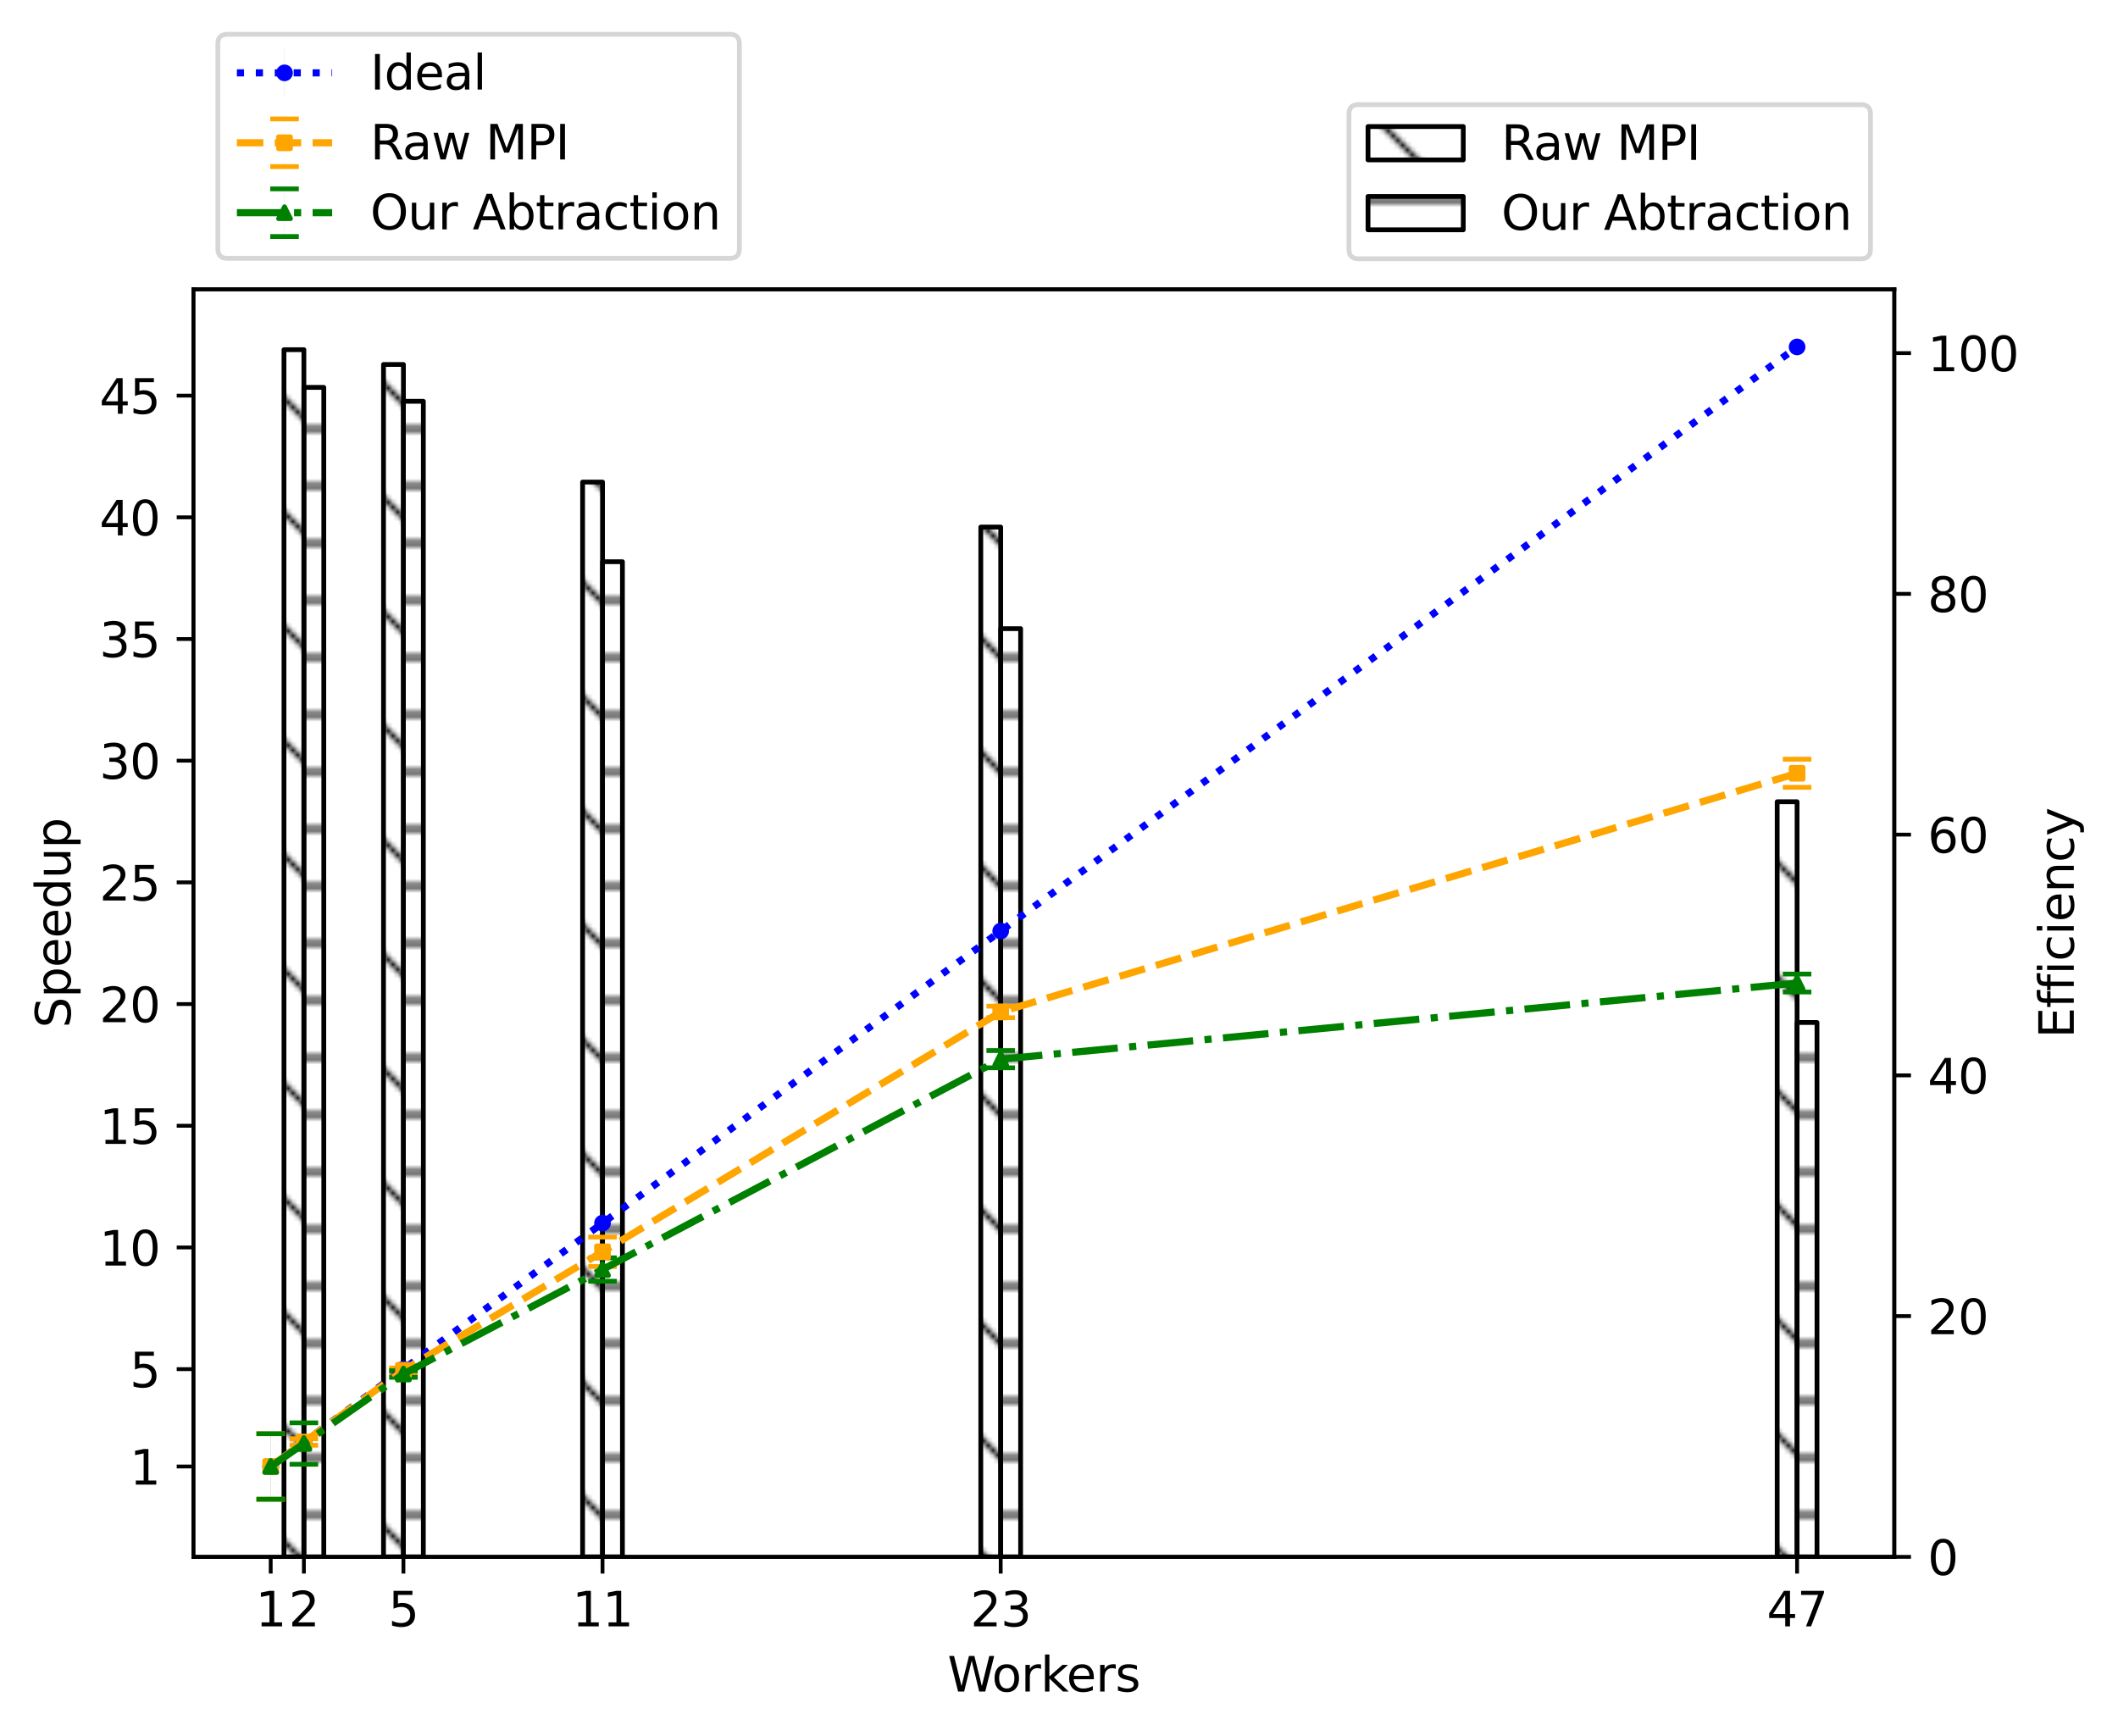 <?xml version="1.0" encoding="utf-8" standalone="no"?>
<!DOCTYPE svg PUBLIC "-//W3C//DTD SVG 1.1//EN"
  "http://www.w3.org/Graphics/SVG/1.1/DTD/svg11.dtd">
<svg xmlns:xlink="http://www.w3.org/1999/xlink" width="444.689pt" height="364.413pt" viewBox="0 0 444.689 364.413" xmlns="http://www.w3.org/2000/svg" version="1.1">
 <defs>
  <style type="text/css">*{stroke-linejoin: round; stroke-linecap: butt}</style>
 </defs>
 <g id="figure_1">
  <g id="patch_1">
   <path d="M 0 364.413 
L 444.689 364.413 
L 444.689 0 
L 0 0 
z
" style="fill: #ffffff"/>
  </g>
  <g id="axes_1">
   <g id="patch_2">
    <path d="M 40.603 326.857 
L 397.723 326.857 
L 397.723 60.745 
L 40.603 60.745 
z
" style="fill: #ffffff"/>
   </g>
   <g id="patch_3">
    <path d="M 59.623 326.857 
L 63.803 326.857 
L 63.803 73.417 
L 59.623 73.417 
z
" clip-path="url(#p7d1b0fa238)" style="fill: url(#hbd7af43b06); stroke: #000000; stroke-linejoin: miter"/>
   </g>
   <g id="patch_4">
    <path d="M 80.523 326.857 
L 84.703 326.857 
L 84.703 76.524 
L 80.523 76.524 
z
" clip-path="url(#p7d1b0fa238)" style="fill: url(#hbd7af43b06); stroke: #000000; stroke-linejoin: miter"/>
   </g>
   <g id="patch_5">
    <path d="M 122.324 326.857 
L 126.504 326.857 
L 126.504 101.211 
L 122.324 101.211 
z
" clip-path="url(#p7d1b0fa238)" style="fill: url(#hbd7af43b06); stroke: #000000; stroke-linejoin: miter"/>
   </g>
   <g id="patch_6">
    <path d="M 205.926 326.857 
L 210.106 326.857 
L 210.106 110.657 
L 205.926 110.657 
z
" clip-path="url(#p7d1b0fa238)" style="fill: url(#hbd7af43b06); stroke: #000000; stroke-linejoin: miter"/>
   </g>
   <g id="patch_7">
    <path d="M 373.13 326.857 
L 377.31 326.857 
L 377.31 168.324 
L 373.13 168.324 
z
" clip-path="url(#p7d1b0fa238)" style="fill: url(#hbd7af43b06); stroke: #000000; stroke-linejoin: miter"/>
   </g>
   <g id="patch_8">
    <path d="M 63.803 326.857 
L 67.983 326.857 
L 67.983 81.332 
L 63.803 81.332 
z
" clip-path="url(#p7d1b0fa238)" style="fill: url(#h9a0b20f9ff); stroke: #000000; stroke-linejoin: miter"/>
   </g>
   <g id="patch_9">
    <path d="M 84.703 326.857 
L 88.883 326.857 
L 88.883 84.249 
L 84.703 84.249 
z
" clip-path="url(#p7d1b0fa238)" style="fill: url(#h9a0b20f9ff); stroke: #000000; stroke-linejoin: miter"/>
   </g>
   <g id="patch_10">
    <path d="M 126.504 326.857 
L 130.684 326.857 
L 130.684 117.929 
L 126.504 117.929 
z
" clip-path="url(#p7d1b0fa238)" style="fill: url(#h9a0b20f9ff); stroke: #000000; stroke-linejoin: miter"/>
   </g>
   <g id="patch_11">
    <path d="M 210.106 326.857 
L 214.286 326.857 
L 214.286 131.982 
L 210.106 131.982 
z
" clip-path="url(#p7d1b0fa238)" style="fill: url(#h9a0b20f9ff); stroke: #000000; stroke-linejoin: miter"/>
   </g>
   <g id="patch_12">
    <path d="M 377.31 326.857 
L 381.49 326.857 
L 381.49 214.666 
L 377.31 214.666 
z
" clip-path="url(#p7d1b0fa238)" style="fill: url(#h9a0b20f9ff); stroke: #000000; stroke-linejoin: miter"/>
   </g>
   <g id="matplotlib.axis_1">
    <g id="ytick_1">
     <g id="line2d_1">
      <defs>
       <path id="m312a67664e" d="M 0 0 
L 3.5 0 
" style="stroke: #000000; stroke-width: 0.8"/>
      </defs>
      <g>
       <use xlink:href="#m312a67664e" x="397.723" y="326.857" style="stroke: #000000; stroke-width: 0.8"/>
      </g>
     </g>
     <g id="text_1">
      <!-- 0 -->
      <g transform="translate(404.723 330.656) scale(0.1 -0.1)">
       <defs>
        <path id="DejaVuSans-30" d="M 2034 4250 
Q 1547 4250 1301 3770 
Q 1056 3291 1056 2328 
Q 1056 1369 1301 889 
Q 1547 409 2034 409 
Q 2525 409 2770 889 
Q 3016 1369 3016 2328 
Q 3016 3291 2770 3770 
Q 2525 4250 2034 4250 
z
M 2034 4750 
Q 2819 4750 3233 4129 
Q 3647 3509 3647 2328 
Q 3647 1150 3233 529 
Q 2819 -91 2034 -91 
Q 1250 -91 836 529 
Q 422 1150 422 2328 
Q 422 3509 836 4129 
Q 1250 4750 2034 4750 
z
" transform="scale(0.016)"/>
       </defs>
       <use xlink:href="#DejaVuSans-30"/>
      </g>
     </g>
    </g>
    <g id="ytick_2">
     <g id="line2d_2">
      <g>
       <use xlink:href="#m312a67664e" x="397.723" y="276.313" style="stroke: #000000; stroke-width: 0.8"/>
      </g>
     </g>
     <g id="text_2">
      <!-- 20 -->
      <g transform="translate(404.723 280.112) scale(0.1 -0.1)">
       <defs>
        <path id="DejaVuSans-32" d="M 1228 531 
L 3431 531 
L 3431 0 
L 469 0 
L 469 531 
Q 828 903 1448 1529 
Q 2069 2156 2228 2338 
Q 2531 2678 2651 2914 
Q 2772 3150 2772 3378 
Q 2772 3750 2511 3984 
Q 2250 4219 1831 4219 
Q 1534 4219 1204 4116 
Q 875 4013 500 3803 
L 500 4441 
Q 881 4594 1212 4672 
Q 1544 4750 1819 4750 
Q 2544 4750 2975 4387 
Q 3406 4025 3406 3419 
Q 3406 3131 3298 2873 
Q 3191 2616 2906 2266 
Q 2828 2175 2409 1742 
Q 1991 1309 1228 531 
z
" transform="scale(0.016)"/>
       </defs>
       <use xlink:href="#DejaVuSans-32"/>
       <use xlink:href="#DejaVuSans-30" x="63.623"/>
      </g>
     </g>
    </g>
    <g id="ytick_3">
     <g id="line2d_3">
      <g>
       <use xlink:href="#m312a67664e" x="397.723" y="225.769" style="stroke: #000000; stroke-width: 0.8"/>
      </g>
     </g>
     <g id="text_3">
      <!-- 40 -->
      <g transform="translate(404.723 229.569) scale(0.1 -0.1)">
       <defs>
        <path id="DejaVuSans-34" d="M 2419 4116 
L 825 1625 
L 2419 1625 
L 2419 4116 
z
M 2253 4666 
L 3047 4666 
L 3047 1625 
L 3713 1625 
L 3713 1100 
L 3047 1100 
L 3047 0 
L 2419 0 
L 2419 1100 
L 313 1100 
L 313 1709 
L 2253 4666 
z
" transform="scale(0.016)"/>
       </defs>
       <use xlink:href="#DejaVuSans-34"/>
       <use xlink:href="#DejaVuSans-30" x="63.623"/>
      </g>
     </g>
    </g>
    <g id="ytick_4">
     <g id="line2d_4">
      <g>
       <use xlink:href="#m312a67664e" x="397.723" y="175.226" style="stroke: #000000; stroke-width: 0.8"/>
      </g>
     </g>
     <g id="text_4">
      <!-- 60 -->
      <g transform="translate(404.723 179.025) scale(0.1 -0.1)">
       <defs>
        <path id="DejaVuSans-36" d="M 2113 2584 
Q 1688 2584 1439 2293 
Q 1191 2003 1191 1497 
Q 1191 994 1439 701 
Q 1688 409 2113 409 
Q 2538 409 2786 701 
Q 3034 994 3034 1497 
Q 3034 2003 2786 2293 
Q 2538 2584 2113 2584 
z
M 3366 4563 
L 3366 3988 
Q 3128 4100 2886 4159 
Q 2644 4219 2406 4219 
Q 1781 4219 1451 3797 
Q 1122 3375 1075 2522 
Q 1259 2794 1537 2939 
Q 1816 3084 2150 3084 
Q 2853 3084 3261 2657 
Q 3669 2231 3669 1497 
Q 3669 778 3244 343 
Q 2819 -91 2113 -91 
Q 1303 -91 875 529 
Q 447 1150 447 2328 
Q 447 3434 972 4092 
Q 1497 4750 2381 4750 
Q 2619 4750 2861 4703 
Q 3103 4656 3366 4563 
z
" transform="scale(0.016)"/>
       </defs>
       <use xlink:href="#DejaVuSans-36"/>
       <use xlink:href="#DejaVuSans-30" x="63.623"/>
      </g>
     </g>
    </g>
    <g id="ytick_5">
     <g id="line2d_5">
      <g>
       <use xlink:href="#m312a67664e" x="397.723" y="124.682" style="stroke: #000000; stroke-width: 0.8"/>
      </g>
     </g>
     <g id="text_5">
      <!-- 80 -->
      <g transform="translate(404.723 128.481) scale(0.1 -0.1)">
       <defs>
        <path id="DejaVuSans-38" d="M 2034 2216 
Q 1584 2216 1326 1975 
Q 1069 1734 1069 1313 
Q 1069 891 1326 650 
Q 1584 409 2034 409 
Q 2484 409 2743 651 
Q 3003 894 3003 1313 
Q 3003 1734 2745 1975 
Q 2488 2216 2034 2216 
z
M 1403 2484 
Q 997 2584 770 2862 
Q 544 3141 544 3541 
Q 544 4100 942 4425 
Q 1341 4750 2034 4750 
Q 2731 4750 3128 4425 
Q 3525 4100 3525 3541 
Q 3525 3141 3298 2862 
Q 3072 2584 2669 2484 
Q 3125 2378 3379 2068 
Q 3634 1759 3634 1313 
Q 3634 634 3220 271 
Q 2806 -91 2034 -91 
Q 1263 -91 848 271 
Q 434 634 434 1313 
Q 434 1759 690 2068 
Q 947 2378 1403 2484 
z
M 1172 3481 
Q 1172 3119 1398 2916 
Q 1625 2713 2034 2713 
Q 2441 2713 2670 2916 
Q 2900 3119 2900 3481 
Q 2900 3844 2670 4047 
Q 2441 4250 2034 4250 
Q 1625 4250 1398 4047 
Q 1172 3844 1172 3481 
z
" transform="scale(0.016)"/>
       </defs>
       <use xlink:href="#DejaVuSans-38"/>
       <use xlink:href="#DejaVuSans-30" x="63.623"/>
      </g>
     </g>
    </g>
    <g id="ytick_6">
     <g id="line2d_6">
      <g>
       <use xlink:href="#m312a67664e" x="397.723" y="74.139" style="stroke: #000000; stroke-width: 0.8"/>
      </g>
     </g>
     <g id="text_6">
      <!-- 100 -->
      <g transform="translate(404.723 77.938) scale(0.1 -0.1)">
       <defs>
        <path id="DejaVuSans-31" d="M 794 531 
L 1825 531 
L 1825 4091 
L 703 3866 
L 703 4441 
L 1819 4666 
L 2450 4666 
L 2450 531 
L 3481 531 
L 3481 0 
L 794 0 
L 794 531 
z
" transform="scale(0.016)"/>
       </defs>
       <use xlink:href="#DejaVuSans-31"/>
       <use xlink:href="#DejaVuSans-30" x="63.623"/>
       <use xlink:href="#DejaVuSans-30" x="127.246"/>
      </g>
     </g>
    </g>
    <g id="text_7">
     <!-- Efficiency -->
     <g transform="translate(435.409 217.962) rotate(-90) scale(0.1 -0.1)">
      <defs>
       <path id="DejaVuSans-45" d="M 628 4666 
L 3578 4666 
L 3578 4134 
L 1259 4134 
L 1259 2753 
L 3481 2753 
L 3481 2222 
L 1259 2222 
L 1259 531 
L 3634 531 
L 3634 0 
L 628 0 
L 628 4666 
z
" transform="scale(0.016)"/>
       <path id="DejaVuSans-66" d="M 2375 4863 
L 2375 4384 
L 1825 4384 
Q 1516 4384 1395 4259 
Q 1275 4134 1275 3809 
L 1275 3500 
L 2222 3500 
L 2222 3053 
L 1275 3053 
L 1275 0 
L 697 0 
L 697 3053 
L 147 3053 
L 147 3500 
L 697 3500 
L 697 3744 
Q 697 4328 969 4595 
Q 1241 4863 1831 4863 
L 2375 4863 
z
" transform="scale(0.016)"/>
       <path id="DejaVuSans-69" d="M 603 3500 
L 1178 3500 
L 1178 0 
L 603 0 
L 603 3500 
z
M 603 4863 
L 1178 4863 
L 1178 4134 
L 603 4134 
L 603 4863 
z
" transform="scale(0.016)"/>
       <path id="DejaVuSans-63" d="M 3122 3366 
L 3122 2828 
Q 2878 2963 2633 3030 
Q 2388 3097 2138 3097 
Q 1578 3097 1268 2742 
Q 959 2388 959 1747 
Q 959 1106 1268 751 
Q 1578 397 2138 397 
Q 2388 397 2633 464 
Q 2878 531 3122 666 
L 3122 134 
Q 2881 22 2623 -34 
Q 2366 -91 2075 -91 
Q 1284 -91 818 406 
Q 353 903 353 1747 
Q 353 2603 823 3093 
Q 1294 3584 2113 3584 
Q 2378 3584 2631 3529 
Q 2884 3475 3122 3366 
z
" transform="scale(0.016)"/>
       <path id="DejaVuSans-65" d="M 3597 1894 
L 3597 1613 
L 953 1613 
Q 991 1019 1311 708 
Q 1631 397 2203 397 
Q 2534 397 2845 478 
Q 3156 559 3463 722 
L 3463 178 
Q 3153 47 2828 -22 
Q 2503 -91 2169 -91 
Q 1331 -91 842 396 
Q 353 884 353 1716 
Q 353 2575 817 3079 
Q 1281 3584 2069 3584 
Q 2775 3584 3186 3129 
Q 3597 2675 3597 1894 
z
M 3022 2063 
Q 3016 2534 2758 2815 
Q 2500 3097 2075 3097 
Q 1594 3097 1305 2825 
Q 1016 2553 972 2059 
L 3022 2063 
z
" transform="scale(0.016)"/>
       <path id="DejaVuSans-6e" d="M 3513 2113 
L 3513 0 
L 2938 0 
L 2938 2094 
Q 2938 2591 2744 2837 
Q 2550 3084 2163 3084 
Q 1697 3084 1428 2787 
Q 1159 2491 1159 1978 
L 1159 0 
L 581 0 
L 581 3500 
L 1159 3500 
L 1159 2956 
Q 1366 3272 1645 3428 
Q 1925 3584 2291 3584 
Q 2894 3584 3203 3211 
Q 3513 2838 3513 2113 
z
" transform="scale(0.016)"/>
       <path id="DejaVuSans-79" d="M 2059 -325 
Q 1816 -950 1584 -1140 
Q 1353 -1331 966 -1331 
L 506 -1331 
L 506 -850 
L 844 -850 
Q 1081 -850 1212 -737 
Q 1344 -625 1503 -206 
L 1606 56 
L 191 3500 
L 800 3500 
L 1894 763 
L 2988 3500 
L 3597 3500 
L 2059 -325 
z
" transform="scale(0.016)"/>
      </defs>
      <use xlink:href="#DejaVuSans-45"/>
      <use xlink:href="#DejaVuSans-66" x="63.184"/>
      <use xlink:href="#DejaVuSans-66" x="98.389"/>
      <use xlink:href="#DejaVuSans-69" x="133.594"/>
      <use xlink:href="#DejaVuSans-63" x="161.377"/>
      <use xlink:href="#DejaVuSans-69" x="216.357"/>
      <use xlink:href="#DejaVuSans-65" x="244.141"/>
      <use xlink:href="#DejaVuSans-6e" x="305.664"/>
      <use xlink:href="#DejaVuSans-63" x="369.043"/>
      <use xlink:href="#DejaVuSans-79" x="424.023"/>
     </g>
    </g>
   </g>
   <g id="patch_13">
    <path d="M 40.603 326.857 
L 40.603 60.745 
" style="fill: none; stroke: #000000; stroke-width: 0.8; stroke-linejoin: miter; stroke-linecap: square"/>
   </g>
   <g id="patch_14">
    <path d="M 397.723 326.857 
L 397.723 60.745 
" style="fill: none; stroke: #000000; stroke-width: 0.8; stroke-linejoin: miter; stroke-linecap: square"/>
   </g>
   <g id="patch_15">
    <path d="M 40.603 326.857 
L 397.723 326.857 
" style="fill: none; stroke: #000000; stroke-width: 0.8; stroke-linejoin: miter; stroke-linecap: square"/>
   </g>
   <g id="patch_16">
    <path d="M 40.603 60.745 
L 397.723 60.745 
" style="fill: none; stroke: #000000; stroke-width: 0.8; stroke-linejoin: miter; stroke-linecap: square"/>
   </g>
   <g id="legend_1">
    <g id="patch_17">
     <path d="M 285.223 54.325 
L 390.723 54.325 
Q 392.723 54.325 392.723 52.325 
L 392.723 23.969 
Q 392.723 21.969 390.723 21.969 
L 285.223 21.969 
Q 283.223 21.969 283.223 23.969 
L 283.223 52.325 
Q 283.223 54.325 285.223 54.325 
z
" style="fill: #ffffff; opacity: 0.8; stroke: #cccccc; stroke-linejoin: miter"/>
    </g>
    <g id="patch_18">
     <path d="M 287.223 33.568 
L 307.223 33.568 
L 307.223 26.568 
L 287.223 26.568 
z
" style="fill: url(#hbd7af43b06); stroke: #000000; stroke-linejoin: miter"/>
    </g>
    <g id="text_8">
     <!-- Raw MPI -->
     <g transform="translate(315.223 33.568) scale(0.1 -0.1)">
      <defs>
       <path id="DejaVuSans-52" d="M 2841 2188 
Q 3044 2119 3236 1894 
Q 3428 1669 3622 1275 
L 4263 0 
L 3584 0 
L 2988 1197 
Q 2756 1666 2539 1819 
Q 2322 1972 1947 1972 
L 1259 1972 
L 1259 0 
L 628 0 
L 628 4666 
L 2053 4666 
Q 2853 4666 3247 4331 
Q 3641 3997 3641 3322 
Q 3641 2881 3436 2590 
Q 3231 2300 2841 2188 
z
M 1259 4147 
L 1259 2491 
L 2053 2491 
Q 2509 2491 2742 2702 
Q 2975 2913 2975 3322 
Q 2975 3731 2742 3939 
Q 2509 4147 2053 4147 
L 1259 4147 
z
" transform="scale(0.016)"/>
       <path id="DejaVuSans-61" d="M 2194 1759 
Q 1497 1759 1228 1600 
Q 959 1441 959 1056 
Q 959 750 1161 570 
Q 1363 391 1709 391 
Q 2188 391 2477 730 
Q 2766 1069 2766 1631 
L 2766 1759 
L 2194 1759 
z
M 3341 1997 
L 3341 0 
L 2766 0 
L 2766 531 
Q 2569 213 2275 61 
Q 1981 -91 1556 -91 
Q 1019 -91 701 211 
Q 384 513 384 1019 
Q 384 1609 779 1909 
Q 1175 2209 1959 2209 
L 2766 2209 
L 2766 2266 
Q 2766 2663 2505 2880 
Q 2244 3097 1772 3097 
Q 1472 3097 1187 3025 
Q 903 2953 641 2809 
L 641 3341 
Q 956 3463 1253 3523 
Q 1550 3584 1831 3584 
Q 2591 3584 2966 3190 
Q 3341 2797 3341 1997 
z
" transform="scale(0.016)"/>
       <path id="DejaVuSans-77" d="M 269 3500 
L 844 3500 
L 1563 769 
L 2278 3500 
L 2956 3500 
L 3675 769 
L 4391 3500 
L 4966 3500 
L 4050 0 
L 3372 0 
L 2619 2869 
L 1863 0 
L 1184 0 
L 269 3500 
z
" transform="scale(0.016)"/>
       <path id="DejaVuSans-20" transform="scale(0.016)"/>
       <path id="DejaVuSans-4d" d="M 628 4666 
L 1569 4666 
L 2759 1491 
L 3956 4666 
L 4897 4666 
L 4897 0 
L 4281 0 
L 4281 4097 
L 3078 897 
L 2444 897 
L 1241 4097 
L 1241 0 
L 628 0 
L 628 4666 
z
" transform="scale(0.016)"/>
       <path id="DejaVuSans-50" d="M 1259 4147 
L 1259 2394 
L 2053 2394 
Q 2494 2394 2734 2622 
Q 2975 2850 2975 3272 
Q 2975 3691 2734 3919 
Q 2494 4147 2053 4147 
L 1259 4147 
z
M 628 4666 
L 2053 4666 
Q 2838 4666 3239 4311 
Q 3641 3956 3641 3272 
Q 3641 2581 3239 2228 
Q 2838 1875 2053 1875 
L 1259 1875 
L 1259 0 
L 628 0 
L 628 4666 
z
" transform="scale(0.016)"/>
       <path id="DejaVuSans-49" d="M 628 4666 
L 1259 4666 
L 1259 0 
L 628 0 
L 628 4666 
z
" transform="scale(0.016)"/>
      </defs>
      <use xlink:href="#DejaVuSans-52"/>
      <use xlink:href="#DejaVuSans-61" x="67.232"/>
      <use xlink:href="#DejaVuSans-77" x="128.512"/>
      <use xlink:href="#DejaVuSans-20" x="210.299"/>
      <use xlink:href="#DejaVuSans-4d" x="242.086"/>
      <use xlink:href="#DejaVuSans-50" x="328.365"/>
      <use xlink:href="#DejaVuSans-49" x="388.668"/>
     </g>
    </g>
    <g id="patch_19">
     <path d="M 287.223 48.246 
L 307.223 48.246 
L 307.223 41.246 
L 287.223 41.246 
z
" style="fill: url(#h9a0b20f9ff); stroke: #000000; stroke-linejoin: miter"/>
    </g>
    <g id="text_9">
     <!-- Our Abtraction -->
     <g transform="translate(315.223 48.246) scale(0.1 -0.1)">
      <defs>
       <path id="DejaVuSans-4f" d="M 2522 4238 
Q 1834 4238 1429 3725 
Q 1025 3213 1025 2328 
Q 1025 1447 1429 934 
Q 1834 422 2522 422 
Q 3209 422 3611 934 
Q 4013 1447 4013 2328 
Q 4013 3213 3611 3725 
Q 3209 4238 2522 4238 
z
M 2522 4750 
Q 3503 4750 4090 4092 
Q 4678 3434 4678 2328 
Q 4678 1225 4090 567 
Q 3503 -91 2522 -91 
Q 1538 -91 948 565 
Q 359 1222 359 2328 
Q 359 3434 948 4092 
Q 1538 4750 2522 4750 
z
" transform="scale(0.016)"/>
       <path id="DejaVuSans-75" d="M 544 1381 
L 544 3500 
L 1119 3500 
L 1119 1403 
Q 1119 906 1312 657 
Q 1506 409 1894 409 
Q 2359 409 2629 706 
Q 2900 1003 2900 1516 
L 2900 3500 
L 3475 3500 
L 3475 0 
L 2900 0 
L 2900 538 
Q 2691 219 2414 64 
Q 2138 -91 1772 -91 
Q 1169 -91 856 284 
Q 544 659 544 1381 
z
M 1991 3584 
L 1991 3584 
z
" transform="scale(0.016)"/>
       <path id="DejaVuSans-72" d="M 2631 2963 
Q 2534 3019 2420 3045 
Q 2306 3072 2169 3072 
Q 1681 3072 1420 2755 
Q 1159 2438 1159 1844 
L 1159 0 
L 581 0 
L 581 3500 
L 1159 3500 
L 1159 2956 
Q 1341 3275 1631 3429 
Q 1922 3584 2338 3584 
Q 2397 3584 2469 3576 
Q 2541 3569 2628 3553 
L 2631 2963 
z
" transform="scale(0.016)"/>
       <path id="DejaVuSans-41" d="M 2188 4044 
L 1331 1722 
L 3047 1722 
L 2188 4044 
z
M 1831 4666 
L 2547 4666 
L 4325 0 
L 3669 0 
L 3244 1197 
L 1141 1197 
L 716 0 
L 50 0 
L 1831 4666 
z
" transform="scale(0.016)"/>
       <path id="DejaVuSans-62" d="M 3116 1747 
Q 3116 2381 2855 2742 
Q 2594 3103 2138 3103 
Q 1681 3103 1420 2742 
Q 1159 2381 1159 1747 
Q 1159 1113 1420 752 
Q 1681 391 2138 391 
Q 2594 391 2855 752 
Q 3116 1113 3116 1747 
z
M 1159 2969 
Q 1341 3281 1617 3432 
Q 1894 3584 2278 3584 
Q 2916 3584 3314 3078 
Q 3713 2572 3713 1747 
Q 3713 922 3314 415 
Q 2916 -91 2278 -91 
Q 1894 -91 1617 61 
Q 1341 213 1159 525 
L 1159 0 
L 581 0 
L 581 4863 
L 1159 4863 
L 1159 2969 
z
" transform="scale(0.016)"/>
       <path id="DejaVuSans-74" d="M 1172 4494 
L 1172 3500 
L 2356 3500 
L 2356 3053 
L 1172 3053 
L 1172 1153 
Q 1172 725 1289 603 
Q 1406 481 1766 481 
L 2356 481 
L 2356 0 
L 1766 0 
Q 1100 0 847 248 
Q 594 497 594 1153 
L 594 3053 
L 172 3053 
L 172 3500 
L 594 3500 
L 594 4494 
L 1172 4494 
z
" transform="scale(0.016)"/>
       <path id="DejaVuSans-6f" d="M 1959 3097 
Q 1497 3097 1228 2736 
Q 959 2375 959 1747 
Q 959 1119 1226 758 
Q 1494 397 1959 397 
Q 2419 397 2687 759 
Q 2956 1122 2956 1747 
Q 2956 2369 2687 2733 
Q 2419 3097 1959 3097 
z
M 1959 3584 
Q 2709 3584 3137 3096 
Q 3566 2609 3566 1747 
Q 3566 888 3137 398 
Q 2709 -91 1959 -91 
Q 1206 -91 779 398 
Q 353 888 353 1747 
Q 353 2609 779 3096 
Q 1206 3584 1959 3584 
z
" transform="scale(0.016)"/>
      </defs>
      <use xlink:href="#DejaVuSans-4f"/>
      <use xlink:href="#DejaVuSans-75" x="78.711"/>
      <use xlink:href="#DejaVuSans-72" x="142.09"/>
      <use xlink:href="#DejaVuSans-20" x="183.203"/>
      <use xlink:href="#DejaVuSans-41" x="214.99"/>
      <use xlink:href="#DejaVuSans-62" x="283.398"/>
      <use xlink:href="#DejaVuSans-74" x="346.875"/>
      <use xlink:href="#DejaVuSans-72" x="386.084"/>
      <use xlink:href="#DejaVuSans-61" x="427.197"/>
      <use xlink:href="#DejaVuSans-63" x="488.477"/>
      <use xlink:href="#DejaVuSans-74" x="543.457"/>
      <use xlink:href="#DejaVuSans-69" x="582.666"/>
      <use xlink:href="#DejaVuSans-6f" x="610.449"/>
      <use xlink:href="#DejaVuSans-6e" x="671.631"/>
     </g>
    </g>
   </g>
  </g>
  <g id="axes_2">
   <g id="matplotlib.axis_2">
    <g id="xtick_1">
     <g id="line2d_7">
      <defs>
       <path id="md956b3c418" d="M 0 0 
L 0 3.5 
" style="stroke: #000000; stroke-width: 0.8"/>
      </defs>
      <g>
       <use xlink:href="#md956b3c418" x="56.836" y="326.857" style="stroke: #000000; stroke-width: 0.8"/>
      </g>
     </g>
     <g id="text_10">
      <!-- 1 -->
      <g transform="translate(53.655 341.455) scale(0.1 -0.1)">
       <use xlink:href="#DejaVuSans-31"/>
      </g>
     </g>
    </g>
    <g id="xtick_2">
     <g id="line2d_8">
      <g>
       <use xlink:href="#md956b3c418" x="63.803" y="326.857" style="stroke: #000000; stroke-width: 0.8"/>
      </g>
     </g>
     <g id="text_11">
      <!-- 2 -->
      <g transform="translate(60.621 341.455) scale(0.1 -0.1)">
       <use xlink:href="#DejaVuSans-32"/>
      </g>
     </g>
    </g>
    <g id="xtick_3">
     <g id="line2d_9">
      <g>
       <use xlink:href="#md956b3c418" x="84.703" y="326.857" style="stroke: #000000; stroke-width: 0.8"/>
      </g>
     </g>
     <g id="text_12">
      <!-- 5 -->
      <g transform="translate(81.522 341.455) scale(0.1 -0.1)">
       <defs>
        <path id="DejaVuSans-35" d="M 691 4666 
L 3169 4666 
L 3169 4134 
L 1269 4134 
L 1269 2991 
Q 1406 3038 1543 3061 
Q 1681 3084 1819 3084 
Q 2600 3084 3056 2656 
Q 3513 2228 3513 1497 
Q 3513 744 3044 326 
Q 2575 -91 1722 -91 
Q 1428 -91 1123 -41 
Q 819 9 494 109 
L 494 744 
Q 775 591 1075 516 
Q 1375 441 1709 441 
Q 2250 441 2565 725 
Q 2881 1009 2881 1497 
Q 2881 1984 2565 2268 
Q 2250 2553 1709 2553 
Q 1456 2553 1204 2497 
Q 953 2441 691 2322 
L 691 4666 
z
" transform="scale(0.016)"/>
       </defs>
       <use xlink:href="#DejaVuSans-35"/>
      </g>
     </g>
    </g>
    <g id="xtick_4">
     <g id="line2d_10">
      <g>
       <use xlink:href="#md956b3c418" x="126.504" y="326.857" style="stroke: #000000; stroke-width: 0.8"/>
      </g>
     </g>
     <g id="text_13">
      <!-- 11 -->
      <g transform="translate(120.142 341.455) scale(0.1 -0.1)">
       <use xlink:href="#DejaVuSans-31"/>
       <use xlink:href="#DejaVuSans-31" x="63.623"/>
      </g>
     </g>
    </g>
    <g id="xtick_5">
     <g id="line2d_11">
      <g>
       <use xlink:href="#md956b3c418" x="210.106" y="326.857" style="stroke: #000000; stroke-width: 0.8"/>
      </g>
     </g>
     <g id="text_14">
      <!-- 23 -->
      <g transform="translate(203.744 341.455) scale(0.1 -0.1)">
       <defs>
        <path id="DejaVuSans-33" d="M 2597 2516 
Q 3050 2419 3304 2112 
Q 3559 1806 3559 1356 
Q 3559 666 3084 287 
Q 2609 -91 1734 -91 
Q 1441 -91 1130 -33 
Q 819 25 488 141 
L 488 750 
Q 750 597 1062 519 
Q 1375 441 1716 441 
Q 2309 441 2620 675 
Q 2931 909 2931 1356 
Q 2931 1769 2642 2001 
Q 2353 2234 1838 2234 
L 1294 2234 
L 1294 2753 
L 1863 2753 
Q 2328 2753 2575 2939 
Q 2822 3125 2822 3475 
Q 2822 3834 2567 4026 
Q 2313 4219 1838 4219 
Q 1578 4219 1281 4162 
Q 984 4106 628 3988 
L 628 4550 
Q 988 4650 1302 4700 
Q 1616 4750 1894 4750 
Q 2613 4750 3031 4423 
Q 3450 4097 3450 3541 
Q 3450 3153 3228 2886 
Q 3006 2619 2597 2516 
z
" transform="scale(0.016)"/>
       </defs>
       <use xlink:href="#DejaVuSans-32"/>
       <use xlink:href="#DejaVuSans-33" x="63.623"/>
      </g>
     </g>
    </g>
    <g id="xtick_6">
     <g id="line2d_12">
      <g>
       <use xlink:href="#md956b3c418" x="377.31" y="326.857" style="stroke: #000000; stroke-width: 0.8"/>
      </g>
     </g>
     <g id="text_15">
      <!-- 47 -->
      <g transform="translate(370.948 341.455) scale(0.1 -0.1)">
       <defs>
        <path id="DejaVuSans-37" d="M 525 4666 
L 3525 4666 
L 3525 4397 
L 1831 0 
L 1172 0 
L 2766 4134 
L 525 4134 
L 525 4666 
z
" transform="scale(0.016)"/>
       </defs>
       <use xlink:href="#DejaVuSans-34"/>
       <use xlink:href="#DejaVuSans-37" x="63.623"/>
      </g>
     </g>
    </g>
    <g id="text_16">
     <!-- Workers -->
     <g transform="translate(198.947 355.133) scale(0.1 -0.1)">
      <defs>
       <path id="DejaVuSans-57" d="M 213 4666 
L 850 4666 
L 1831 722 
L 2809 4666 
L 3519 4666 
L 4500 722 
L 5478 4666 
L 6119 4666 
L 4947 0 
L 4153 0 
L 3169 4050 
L 2175 0 
L 1381 0 
L 213 4666 
z
" transform="scale(0.016)"/>
       <path id="DejaVuSans-6b" d="M 581 4863 
L 1159 4863 
L 1159 1991 
L 2875 3500 
L 3609 3500 
L 1753 1863 
L 3688 0 
L 2938 0 
L 1159 1709 
L 1159 0 
L 581 0 
L 581 4863 
z
" transform="scale(0.016)"/>
       <path id="DejaVuSans-73" d="M 2834 3397 
L 2834 2853 
Q 2591 2978 2328 3040 
Q 2066 3103 1784 3103 
Q 1356 3103 1142 2972 
Q 928 2841 928 2578 
Q 928 2378 1081 2264 
Q 1234 2150 1697 2047 
L 1894 2003 
Q 2506 1872 2764 1633 
Q 3022 1394 3022 966 
Q 3022 478 2636 193 
Q 2250 -91 1575 -91 
Q 1294 -91 989 -36 
Q 684 19 347 128 
L 347 722 
Q 666 556 975 473 
Q 1284 391 1588 391 
Q 1994 391 2212 530 
Q 2431 669 2431 922 
Q 2431 1156 2273 1281 
Q 2116 1406 1581 1522 
L 1381 1569 
Q 847 1681 609 1914 
Q 372 2147 372 2553 
Q 372 3047 722 3315 
Q 1072 3584 1716 3584 
Q 2034 3584 2315 3537 
Q 2597 3491 2834 3397 
z
" transform="scale(0.016)"/>
      </defs>
      <use xlink:href="#DejaVuSans-57"/>
      <use xlink:href="#DejaVuSans-6f" x="93.002"/>
      <use xlink:href="#DejaVuSans-72" x="154.184"/>
      <use xlink:href="#DejaVuSans-6b" x="195.297"/>
      <use xlink:href="#DejaVuSans-65" x="249.582"/>
      <use xlink:href="#DejaVuSans-72" x="311.105"/>
      <use xlink:href="#DejaVuSans-73" x="352.219"/>
     </g>
    </g>
   </g>
   <g id="matplotlib.axis_3">
    <g id="ytick_7">
     <g id="line2d_13">
      <defs>
       <path id="me9dd5b4d93" d="M 0 0 
L -3.5 0 
" style="stroke: #000000; stroke-width: 0.8"/>
      </defs>
      <g>
       <use xlink:href="#me9dd5b4d93" x="40.603" y="307.886" style="stroke: #000000; stroke-width: 0.8"/>
      </g>
     </g>
     <g id="text_17">
      <!-- 1 -->
      <g transform="translate(27.241 311.685) scale(0.1 -0.1)">
       <use xlink:href="#DejaVuSans-31"/>
      </g>
     </g>
    </g>
    <g id="ytick_8">
     <g id="line2d_14">
      <g>
       <use xlink:href="#me9dd5b4d93" x="40.603" y="287.447" style="stroke: #000000; stroke-width: 0.8"/>
      </g>
     </g>
     <g id="text_18">
      <!-- 5 -->
      <g transform="translate(27.241 291.247) scale(0.1 -0.1)">
       <use xlink:href="#DejaVuSans-35"/>
      </g>
     </g>
    </g>
    <g id="ytick_9">
     <g id="line2d_15">
      <g>
       <use xlink:href="#me9dd5b4d93" x="40.603" y="261.899" style="stroke: #000000; stroke-width: 0.8"/>
      </g>
     </g>
     <g id="text_19">
      <!-- 10 -->
      <g transform="translate(20.878 265.698) scale(0.1 -0.1)">
       <use xlink:href="#DejaVuSans-31"/>
       <use xlink:href="#DejaVuSans-30" x="63.623"/>
      </g>
     </g>
    </g>
    <g id="ytick_10">
     <g id="line2d_16">
      <g>
       <use xlink:href="#me9dd5b4d93" x="40.603" y="236.351" style="stroke: #000000; stroke-width: 0.8"/>
      </g>
     </g>
     <g id="text_20">
      <!-- 15 -->
      <g transform="translate(20.878 240.15) scale(0.1 -0.1)">
       <use xlink:href="#DejaVuSans-31"/>
       <use xlink:href="#DejaVuSans-35" x="63.623"/>
      </g>
     </g>
    </g>
    <g id="ytick_11">
     <g id="line2d_17">
      <g>
       <use xlink:href="#me9dd5b4d93" x="40.603" y="210.802" style="stroke: #000000; stroke-width: 0.8"/>
      </g>
     </g>
     <g id="text_21">
      <!-- 20 -->
      <g transform="translate(20.878 214.601) scale(0.1 -0.1)">
       <use xlink:href="#DejaVuSans-32"/>
       <use xlink:href="#DejaVuSans-30" x="63.623"/>
      </g>
     </g>
    </g>
    <g id="ytick_12">
     <g id="line2d_18">
      <g>
       <use xlink:href="#me9dd5b4d93" x="40.603" y="185.254" style="stroke: #000000; stroke-width: 0.8"/>
      </g>
     </g>
     <g id="text_22">
      <!-- 25 -->
      <g transform="translate(20.878 189.053) scale(0.1 -0.1)">
       <use xlink:href="#DejaVuSans-32"/>
       <use xlink:href="#DejaVuSans-35" x="63.623"/>
      </g>
     </g>
    </g>
    <g id="ytick_13">
     <g id="line2d_19">
      <g>
       <use xlink:href="#me9dd5b4d93" x="40.603" y="159.705" style="stroke: #000000; stroke-width: 0.8"/>
      </g>
     </g>
     <g id="text_23">
      <!-- 30 -->
      <g transform="translate(20.878 163.505) scale(0.1 -0.1)">
       <use xlink:href="#DejaVuSans-33"/>
       <use xlink:href="#DejaVuSans-30" x="63.623"/>
      </g>
     </g>
    </g>
    <g id="ytick_14">
     <g id="line2d_20">
      <g>
       <use xlink:href="#me9dd5b4d93" x="40.603" y="134.157" style="stroke: #000000; stroke-width: 0.8"/>
      </g>
     </g>
     <g id="text_24">
      <!-- 35 -->
      <g transform="translate(20.878 137.956) scale(0.1 -0.1)">
       <use xlink:href="#DejaVuSans-33"/>
       <use xlink:href="#DejaVuSans-35" x="63.623"/>
      </g>
     </g>
    </g>
    <g id="ytick_15">
     <g id="line2d_21">
      <g>
       <use xlink:href="#me9dd5b4d93" x="40.603" y="108.608" style="stroke: #000000; stroke-width: 0.8"/>
      </g>
     </g>
     <g id="text_25">
      <!-- 40 -->
      <g transform="translate(20.878 112.408) scale(0.1 -0.1)">
       <use xlink:href="#DejaVuSans-34"/>
       <use xlink:href="#DejaVuSans-30" x="63.623"/>
      </g>
     </g>
    </g>
    <g id="ytick_16">
     <g id="line2d_22">
      <g>
       <use xlink:href="#me9dd5b4d93" x="40.603" y="83.06" style="stroke: #000000; stroke-width: 0.8"/>
      </g>
     </g>
     <g id="text_26">
      <!-- 45 -->
      <g transform="translate(20.878 86.859) scale(0.1 -0.1)">
       <use xlink:href="#DejaVuSans-34"/>
       <use xlink:href="#DejaVuSans-35" x="63.623"/>
      </g>
     </g>
    </g>
    <g id="text_27">
     <!-- Speedup -->
     <g transform="translate(14.798 215.819) rotate(-90) scale(0.1 -0.1)">
      <defs>
       <path id="DejaVuSans-53" d="M 3425 4513 
L 3425 3897 
Q 3066 4069 2747 4153 
Q 2428 4238 2131 4238 
Q 1616 4238 1336 4038 
Q 1056 3838 1056 3469 
Q 1056 3159 1242 3001 
Q 1428 2844 1947 2747 
L 2328 2669 
Q 3034 2534 3370 2195 
Q 3706 1856 3706 1288 
Q 3706 609 3251 259 
Q 2797 -91 1919 -91 
Q 1588 -91 1214 -16 
Q 841 59 441 206 
L 441 856 
Q 825 641 1194 531 
Q 1563 422 1919 422 
Q 2459 422 2753 634 
Q 3047 847 3047 1241 
Q 3047 1584 2836 1778 
Q 2625 1972 2144 2069 
L 1759 2144 
Q 1053 2284 737 2584 
Q 422 2884 422 3419 
Q 422 4038 858 4394 
Q 1294 4750 2059 4750 
Q 2388 4750 2728 4690 
Q 3069 4631 3425 4513 
z
" transform="scale(0.016)"/>
       <path id="DejaVuSans-70" d="M 1159 525 
L 1159 -1331 
L 581 -1331 
L 581 3500 
L 1159 3500 
L 1159 2969 
Q 1341 3281 1617 3432 
Q 1894 3584 2278 3584 
Q 2916 3584 3314 3078 
Q 3713 2572 3713 1747 
Q 3713 922 3314 415 
Q 2916 -91 2278 -91 
Q 1894 -91 1617 61 
Q 1341 213 1159 525 
z
M 3116 1747 
Q 3116 2381 2855 2742 
Q 2594 3103 2138 3103 
Q 1681 3103 1420 2742 
Q 1159 2381 1159 1747 
Q 1159 1113 1420 752 
Q 1681 391 2138 391 
Q 2594 391 2855 752 
Q 3116 1113 3116 1747 
z
" transform="scale(0.016)"/>
       <path id="DejaVuSans-64" d="M 2906 2969 
L 2906 4863 
L 3481 4863 
L 3481 0 
L 2906 0 
L 2906 525 
Q 2725 213 2448 61 
Q 2172 -91 1784 -91 
Q 1150 -91 751 415 
Q 353 922 353 1747 
Q 353 2572 751 3078 
Q 1150 3584 1784 3584 
Q 2172 3584 2448 3432 
Q 2725 3281 2906 2969 
z
M 947 1747 
Q 947 1113 1208 752 
Q 1469 391 1925 391 
Q 2381 391 2643 752 
Q 2906 1113 2906 1747 
Q 2906 2381 2643 2742 
Q 2381 3103 1925 3103 
Q 1469 3103 1208 2742 
Q 947 2381 947 1747 
z
" transform="scale(0.016)"/>
      </defs>
      <use xlink:href="#DejaVuSans-53"/>
      <use xlink:href="#DejaVuSans-70" x="63.477"/>
      <use xlink:href="#DejaVuSans-65" x="126.953"/>
      <use xlink:href="#DejaVuSans-65" x="188.477"/>
      <use xlink:href="#DejaVuSans-64" x="250"/>
      <use xlink:href="#DejaVuSans-75" x="313.477"/>
      <use xlink:href="#DejaVuSans-70" x="376.855"/>
     </g>
    </g>
   </g>
   <g id="LineCollection_1">
    <path d="M 56.836 314.761 
L 56.836 301.012 
" clip-path="url(#p7d1b0fa238)" style="fill: none; stroke: #0000ff; stroke-width: 0.01"/>
    <path d="M 63.803 302.776 
L 63.803 302.776 
" clip-path="url(#p7d1b0fa238)" style="fill: none; stroke: #0000ff; stroke-width: 0.01"/>
    <path d="M 84.703 287.447 
L 84.703 287.447 
" clip-path="url(#p7d1b0fa238)" style="fill: none; stroke: #0000ff; stroke-width: 0.01"/>
    <path d="M 126.504 256.789 
L 126.504 256.789 
" clip-path="url(#p7d1b0fa238)" style="fill: none; stroke: #0000ff; stroke-width: 0.01"/>
    <path d="M 210.106 195.473 
L 210.106 195.473 
" clip-path="url(#p7d1b0fa238)" style="fill: none; stroke: #0000ff; stroke-width: 0.01"/>
    <path d="M 377.31 72.841 
L 377.31 72.841 
" clip-path="url(#p7d1b0fa238)" style="fill: none; stroke: #0000ff; stroke-width: 0.01"/>
   </g>
   <g id="LineCollection_2">
    <path d="M 56.836 314.761 
L 56.836 301.012 
" clip-path="url(#p7d1b0fa238)" style="fill: none; stroke: #ffa500; stroke-width: 0.01"/>
    <path d="M 63.803 303.43 
L 63.803 302.064 
" clip-path="url(#p7d1b0fa238)" style="fill: none; stroke: #ffa500; stroke-width: 0.01"/>
    <path d="M 84.703 288.177 
L 84.703 287.2 
" clip-path="url(#p7d1b0fa238)" style="fill: none; stroke: #ffa500; stroke-width: 0.01"/>
    <path d="M 126.504 265.901 
L 126.504 259.72 
" clip-path="url(#p7d1b0fa238)" style="fill: none; stroke: #ffa500; stroke-width: 0.01"/>
    <path d="M 210.106 213.662 
L 210.106 211.248 
" clip-path="url(#p7d1b0fa238)" style="fill: none; stroke: #ffa500; stroke-width: 0.01"/>
    <path d="M 377.31 165.294 
L 377.31 159.393 
" clip-path="url(#p7d1b0fa238)" style="fill: none; stroke: #ffa500; stroke-width: 0.01"/>
   </g>
   <g id="line2d_23">
    <defs>
     <path id="m2b2b8278ea" d="M 3 0 
L -3 -0 
" style="stroke: #ffa500"/>
    </defs>
    <g clip-path="url(#p7d1b0fa238)">
     <use xlink:href="#m2b2b8278ea" x="56.836" y="314.761" style="fill: #ffa500; stroke: #ffa500"/>
     <use xlink:href="#m2b2b8278ea" x="63.803" y="303.43" style="fill: #ffa500; stroke: #ffa500"/>
     <use xlink:href="#m2b2b8278ea" x="84.703" y="288.177" style="fill: #ffa500; stroke: #ffa500"/>
     <use xlink:href="#m2b2b8278ea" x="126.504" y="265.901" style="fill: #ffa500; stroke: #ffa500"/>
     <use xlink:href="#m2b2b8278ea" x="210.106" y="213.662" style="fill: #ffa500; stroke: #ffa500"/>
     <use xlink:href="#m2b2b8278ea" x="377.31" y="165.294" style="fill: #ffa500; stroke: #ffa500"/>
    </g>
   </g>
   <g id="line2d_24">
    <g clip-path="url(#p7d1b0fa238)">
     <use xlink:href="#m2b2b8278ea" x="56.836" y="301.012" style="fill: #ffa500; stroke: #ffa500"/>
     <use xlink:href="#m2b2b8278ea" x="63.803" y="302.064" style="fill: #ffa500; stroke: #ffa500"/>
     <use xlink:href="#m2b2b8278ea" x="84.703" y="287.2" style="fill: #ffa500; stroke: #ffa500"/>
     <use xlink:href="#m2b2b8278ea" x="126.504" y="259.72" style="fill: #ffa500; stroke: #ffa500"/>
     <use xlink:href="#m2b2b8278ea" x="210.106" y="211.248" style="fill: #ffa500; stroke: #ffa500"/>
     <use xlink:href="#m2b2b8278ea" x="377.31" y="159.393" style="fill: #ffa500; stroke: #ffa500"/>
    </g>
   </g>
   <g id="LineCollection_3">
    <path d="M 56.836 314.761 
L 56.836 301.012 
" clip-path="url(#p7d1b0fa238)" style="fill: none; stroke: #008000; stroke-width: 0.01"/>
    <path d="M 63.803 307.413 
L 63.803 298.722 
" clip-path="url(#p7d1b0fa238)" style="fill: none; stroke: #008000; stroke-width: 0.01"/>
    <path d="M 84.703 289.161 
L 84.703 287.778 
" clip-path="url(#p7d1b0fa238)" style="fill: none; stroke: #008000; stroke-width: 0.01"/>
    <path d="M 126.504 268.981 
L 126.504 264.076 
" clip-path="url(#p7d1b0fa238)" style="fill: none; stroke: #008000; stroke-width: 0.01"/>
    <path d="M 210.106 224.184 
L 210.106 220.561 
" clip-path="url(#p7d1b0fa238)" style="fill: none; stroke: #008000; stroke-width: 0.01"/>
    <path d="M 377.31 208.267 
L 377.31 204.497 
" clip-path="url(#p7d1b0fa238)" style="fill: none; stroke: #008000; stroke-width: 0.01"/>
   </g>
   <g id="line2d_25">
    <defs>
     <path id="m41aad14d73" d="M 3 0 
L -3 -0 
" style="stroke: #008000"/>
    </defs>
    <g clip-path="url(#p7d1b0fa238)">
     <use xlink:href="#m41aad14d73" x="56.836" y="314.761" style="fill: #008000; stroke: #008000"/>
     <use xlink:href="#m41aad14d73" x="63.803" y="307.413" style="fill: #008000; stroke: #008000"/>
     <use xlink:href="#m41aad14d73" x="84.703" y="289.161" style="fill: #008000; stroke: #008000"/>
     <use xlink:href="#m41aad14d73" x="126.504" y="268.981" style="fill: #008000; stroke: #008000"/>
     <use xlink:href="#m41aad14d73" x="210.106" y="224.184" style="fill: #008000; stroke: #008000"/>
     <use xlink:href="#m41aad14d73" x="377.31" y="208.267" style="fill: #008000; stroke: #008000"/>
    </g>
   </g>
   <g id="line2d_26">
    <g clip-path="url(#p7d1b0fa238)">
     <use xlink:href="#m41aad14d73" x="56.836" y="301.012" style="fill: #008000; stroke: #008000"/>
     <use xlink:href="#m41aad14d73" x="63.803" y="298.722" style="fill: #008000; stroke: #008000"/>
     <use xlink:href="#m41aad14d73" x="84.703" y="287.778" style="fill: #008000; stroke: #008000"/>
     <use xlink:href="#m41aad14d73" x="126.504" y="264.076" style="fill: #008000; stroke: #008000"/>
     <use xlink:href="#m41aad14d73" x="210.106" y="220.561" style="fill: #008000; stroke: #008000"/>
     <use xlink:href="#m41aad14d73" x="377.31" y="204.497" style="fill: #008000; stroke: #008000"/>
    </g>
   </g>
   <g id="line2d_27">
    <path d="M 56.836 307.886 
L 63.803 302.776 
L 84.703 287.447 
L 126.504 256.789 
L 210.106 195.473 
L 377.31 72.841 
" clip-path="url(#p7d1b0fa238)" style="fill: none; stroke-dasharray: 1.5,2.475; stroke-dashoffset: 0; stroke: #0000ff; stroke-width: 1.5"/>
    <defs>
     <path id="m3d1753106f" d="M 0 1.25 
C 0.332 1.25 0.649 1.118 0.884 0.884 
C 1.118 0.649 1.25 0.332 1.25 0 
C 1.25 -0.332 1.118 -0.649 0.884 -0.884 
C 0.649 -1.118 0.332 -1.25 0 -1.25 
C -0.332 -1.25 -0.649 -1.118 -0.884 -0.884 
C -1.118 -0.649 -1.25 -0.332 -1.25 0 
C -1.25 0.332 -1.118 0.649 -0.884 0.884 
C -0.649 1.118 -0.332 1.25 0 1.25 
z
" style="stroke: #0000ff"/>
    </defs>
    <g clip-path="url(#p7d1b0fa238)">
     <use xlink:href="#m3d1753106f" x="56.836" y="307.886" style="fill: #0000ff; stroke: #0000ff"/>
     <use xlink:href="#m3d1753106f" x="63.803" y="302.776" style="fill: #0000ff; stroke: #0000ff"/>
     <use xlink:href="#m3d1753106f" x="84.703" y="287.447" style="fill: #0000ff; stroke: #0000ff"/>
     <use xlink:href="#m3d1753106f" x="126.504" y="256.789" style="fill: #0000ff; stroke: #0000ff"/>
     <use xlink:href="#m3d1753106f" x="210.106" y="195.473" style="fill: #0000ff; stroke: #0000ff"/>
     <use xlink:href="#m3d1753106f" x="377.31" y="72.841" style="fill: #0000ff; stroke: #0000ff"/>
    </g>
   </g>
   <g id="line2d_28">
    <path d="M 56.836 307.886 
L 63.803 302.747 
L 84.703 287.689 
L 126.504 262.81 
L 210.106 212.455 
L 377.31 162.344 
" clip-path="url(#p7d1b0fa238)" style="fill: none; stroke-dasharray: 5.55,2.4; stroke-dashoffset: 0; stroke: #ffa500; stroke-width: 1.5"/>
    <defs>
     <path id="mdd323d498e" d="M -1.25 1.25 
L 1.25 1.25 
L 1.25 -1.25 
L -1.25 -1.25 
z
" style="stroke: #ffa500; stroke-linejoin: miter"/>
    </defs>
    <g clip-path="url(#p7d1b0fa238)">
     <use xlink:href="#mdd323d498e" x="56.836" y="307.886" style="fill: #ffa500; stroke: #ffa500; stroke-linejoin: miter"/>
     <use xlink:href="#mdd323d498e" x="63.803" y="302.747" style="fill: #ffa500; stroke: #ffa500; stroke-linejoin: miter"/>
     <use xlink:href="#mdd323d498e" x="84.703" y="287.689" style="fill: #ffa500; stroke: #ffa500; stroke-linejoin: miter"/>
     <use xlink:href="#mdd323d498e" x="126.504" y="262.81" style="fill: #ffa500; stroke: #ffa500; stroke-linejoin: miter"/>
     <use xlink:href="#mdd323d498e" x="210.106" y="212.455" style="fill: #ffa500; stroke: #ffa500; stroke-linejoin: miter"/>
     <use xlink:href="#mdd323d498e" x="377.31" y="162.344" style="fill: #ffa500; stroke: #ffa500; stroke-linejoin: miter"/>
    </g>
   </g>
   <g id="line2d_29">
    <path d="M 56.836 307.886 
L 63.803 303.067 
L 84.703 288.47 
L 126.504 266.529 
L 210.106 222.372 
L 377.31 206.382 
" clip-path="url(#p7d1b0fa238)" style="fill: none; stroke-dasharray: 9.6,2.4,1.5,2.4; stroke-dashoffset: 0; stroke: #008000; stroke-width: 1.5"/>
    <defs>
     <path id="md9a1c8ea63" d="M 0 -1.25 
L -1.25 1.25 
L 1.25 1.25 
z
" style="stroke: #008000; stroke-linejoin: miter"/>
    </defs>
    <g clip-path="url(#p7d1b0fa238)">
     <use xlink:href="#md9a1c8ea63" x="56.836" y="307.886" style="fill: #008000; stroke: #008000; stroke-linejoin: miter"/>
     <use xlink:href="#md9a1c8ea63" x="63.803" y="303.067" style="fill: #008000; stroke: #008000; stroke-linejoin: miter"/>
     <use xlink:href="#md9a1c8ea63" x="84.703" y="288.47" style="fill: #008000; stroke: #008000; stroke-linejoin: miter"/>
     <use xlink:href="#md9a1c8ea63" x="126.504" y="266.529" style="fill: #008000; stroke: #008000; stroke-linejoin: miter"/>
     <use xlink:href="#md9a1c8ea63" x="210.106" y="222.372" style="fill: #008000; stroke: #008000; stroke-linejoin: miter"/>
     <use xlink:href="#md9a1c8ea63" x="377.31" y="206.382" style="fill: #008000; stroke: #008000; stroke-linejoin: miter"/>
    </g>
   </g>
   <g id="patch_20">
    <path d="M 40.603 326.857 
L 40.603 60.745 
" style="fill: none; stroke: #000000; stroke-width: 0.8; stroke-linejoin: miter; stroke-linecap: square"/>
   </g>
   <g id="patch_21">
    <path d="M 397.723 326.857 
L 397.723 60.745 
" style="fill: none; stroke: #000000; stroke-width: 0.8; stroke-linejoin: miter; stroke-linecap: square"/>
   </g>
   <g id="patch_22">
    <path d="M 40.603 326.857 
L 397.723 326.857 
" style="fill: none; stroke: #000000; stroke-width: 0.8; stroke-linejoin: miter; stroke-linecap: square"/>
   </g>
   <g id="patch_23">
    <path d="M 40.603 60.745 
L 397.723 60.745 
" style="fill: none; stroke: #000000; stroke-width: 0.8; stroke-linejoin: miter; stroke-linecap: square"/>
   </g>
   <g id="legend_2">
    <g id="patch_24">
     <path d="M 47.738 54.234 
L 153.238 54.234 
Q 155.238 54.234 155.238 52.234 
L 155.238 9.2 
Q 155.238 7.2 153.238 7.2 
L 47.738 7.2 
Q 45.738 7.2 45.738 9.2 
L 45.738 52.234 
Q 45.738 54.234 47.738 54.234 
z
" style="fill: #ffffff; opacity: 0.8; stroke: #cccccc; stroke-linejoin: miter"/>
    </g>
    <g id="LineCollection_4">
     <path d="M 59.738 20.298 
L 59.738 10.298 
" style="fill: none; stroke: #0000ff; stroke-width: 0.01"/>
    </g>
    <g id="line2d_30">
     <path d="M 49.738 15.298 
L 69.738 15.298 
" style="fill: none; stroke-dasharray: 1.5,2.475; stroke-dashoffset: 0; stroke: #0000ff; stroke-width: 1.5"/>
    </g>
    <g id="line2d_31">
     <g>
      <use xlink:href="#m3d1753106f" x="59.738" y="15.298" style="fill: #0000ff; stroke: #0000ff"/>
     </g>
    </g>
    <g id="text_28">
     <!-- Ideal -->
     <g transform="translate(77.738 18.798) scale(0.1 -0.1)">
      <defs>
       <path id="DejaVuSans-6c" d="M 603 4863 
L 1178 4863 
L 1178 0 
L 603 0 
L 603 4863 
z
" transform="scale(0.016)"/>
      </defs>
      <use xlink:href="#DejaVuSans-49"/>
      <use xlink:href="#DejaVuSans-64" x="29.492"/>
      <use xlink:href="#DejaVuSans-65" x="92.969"/>
      <use xlink:href="#DejaVuSans-61" x="154.492"/>
      <use xlink:href="#DejaVuSans-6c" x="215.771"/>
     </g>
    </g>
    <g id="LineCollection_5">
     <path d="M 59.738 34.977 
L 59.738 24.977 
" style="fill: none; stroke: #ffa500; stroke-width: 0.01"/>
    </g>
    <g id="line2d_32">
     <g>
      <use xlink:href="#m2b2b8278ea" x="59.738" y="34.977" style="fill: #ffa500; stroke: #ffa500"/>
     </g>
    </g>
    <g id="line2d_33">
     <g>
      <use xlink:href="#m2b2b8278ea" x="59.738" y="24.977" style="fill: #ffa500; stroke: #ffa500"/>
     </g>
    </g>
    <g id="line2d_34">
     <path d="M 49.738 29.977 
L 69.738 29.977 
" style="fill: none; stroke-dasharray: 5.55,2.4; stroke-dashoffset: 0; stroke: #ffa500; stroke-width: 1.5"/>
    </g>
    <g id="line2d_35">
     <g>
      <use xlink:href="#mdd323d498e" x="59.738" y="29.977" style="fill: #ffa500; stroke: #ffa500; stroke-linejoin: miter"/>
     </g>
    </g>
    <g id="text_29">
     <!-- Raw MPI -->
     <g transform="translate(77.738 33.477) scale(0.1 -0.1)">
      <use xlink:href="#DejaVuSans-52"/>
      <use xlink:href="#DejaVuSans-61" x="67.232"/>
      <use xlink:href="#DejaVuSans-77" x="128.512"/>
      <use xlink:href="#DejaVuSans-20" x="210.299"/>
      <use xlink:href="#DejaVuSans-4d" x="242.086"/>
      <use xlink:href="#DejaVuSans-50" x="328.365"/>
      <use xlink:href="#DejaVuSans-49" x="388.668"/>
     </g>
    </g>
    <g id="LineCollection_6">
     <path d="M 59.738 49.655 
L 59.738 39.655 
" style="fill: none; stroke: #008000; stroke-width: 0.01"/>
    </g>
    <g id="line2d_36">
     <g>
      <use xlink:href="#m41aad14d73" x="59.738" y="49.655" style="fill: #008000; stroke: #008000"/>
     </g>
    </g>
    <g id="line2d_37">
     <g>
      <use xlink:href="#m41aad14d73" x="59.738" y="39.655" style="fill: #008000; stroke: #008000"/>
     </g>
    </g>
    <g id="line2d_38">
     <path d="M 49.738 44.655 
L 69.738 44.655 
" style="fill: none; stroke-dasharray: 9.6,2.4,1.5,2.4; stroke-dashoffset: 0; stroke: #008000; stroke-width: 1.5"/>
    </g>
    <g id="line2d_39">
     <g>
      <use xlink:href="#md9a1c8ea63" x="59.738" y="44.655" style="fill: #008000; stroke: #008000; stroke-linejoin: miter"/>
     </g>
    </g>
    <g id="text_30">
     <!-- Our Abtraction -->
     <g transform="translate(77.738 48.155) scale(0.1 -0.1)">
      <use xlink:href="#DejaVuSans-4f"/>
      <use xlink:href="#DejaVuSans-75" x="78.711"/>
      <use xlink:href="#DejaVuSans-72" x="142.09"/>
      <use xlink:href="#DejaVuSans-20" x="183.203"/>
      <use xlink:href="#DejaVuSans-41" x="214.99"/>
      <use xlink:href="#DejaVuSans-62" x="283.398"/>
      <use xlink:href="#DejaVuSans-74" x="346.875"/>
      <use xlink:href="#DejaVuSans-72" x="386.084"/>
      <use xlink:href="#DejaVuSans-61" x="427.197"/>
      <use xlink:href="#DejaVuSans-63" x="488.477"/>
      <use xlink:href="#DejaVuSans-74" x="543.457"/>
      <use xlink:href="#DejaVuSans-69" x="582.666"/>
      <use xlink:href="#DejaVuSans-6f" x="610.449"/>
      <use xlink:href="#DejaVuSans-6e" x="671.631"/>
     </g>
    </g>
   </g>
  </g>
 </g>
 <defs>
  <clipPath id="p7d1b0fa238">
   <rect x="40.603" y="60.745" width="357.12" height="266.112"/>
  </clipPath>
 </defs>
 <defs>
  <pattern id="hbd7af43b06" patternUnits="userSpaceOnUse" x="0" y="0" width="72" height="72">
   <rect x="0" y="0" width="73" height="73" fill="none"/>
   <path d="M -36 36 
L 36 108 
M -24 24 
L 48 96 
M -12 12 
L 60 84 
M 0 0 
L 72 72 
M 12 -12 
L 84 60 
M 24 -24 
L 96 48 
M 36 -36 
L 108 36 
" style="fill: #000000; stroke: #000000; stroke-width: 1.0; stroke-linecap: butt; stroke-linejoin: miter"/>
  </pattern>
  <pattern id="h9a0b20f9ff" patternUnits="userSpaceOnUse" x="0" y="0" width="72" height="72">
   <rect x="0" y="0" width="73" height="73" fill="none"/>
   <path d="M 0 66 
L 72 66 
M 0 54 
L 72 54 
M 0 42 
L 72 42 
M 0 30 
L 72 30 
M 0 18 
L 72 18 
M 0 6 
L 72 6 
" style="fill: #000000; stroke: #000000; stroke-width: 1.0; stroke-linecap: butt; stroke-linejoin: miter"/>
  </pattern>
 </defs>
</svg>
